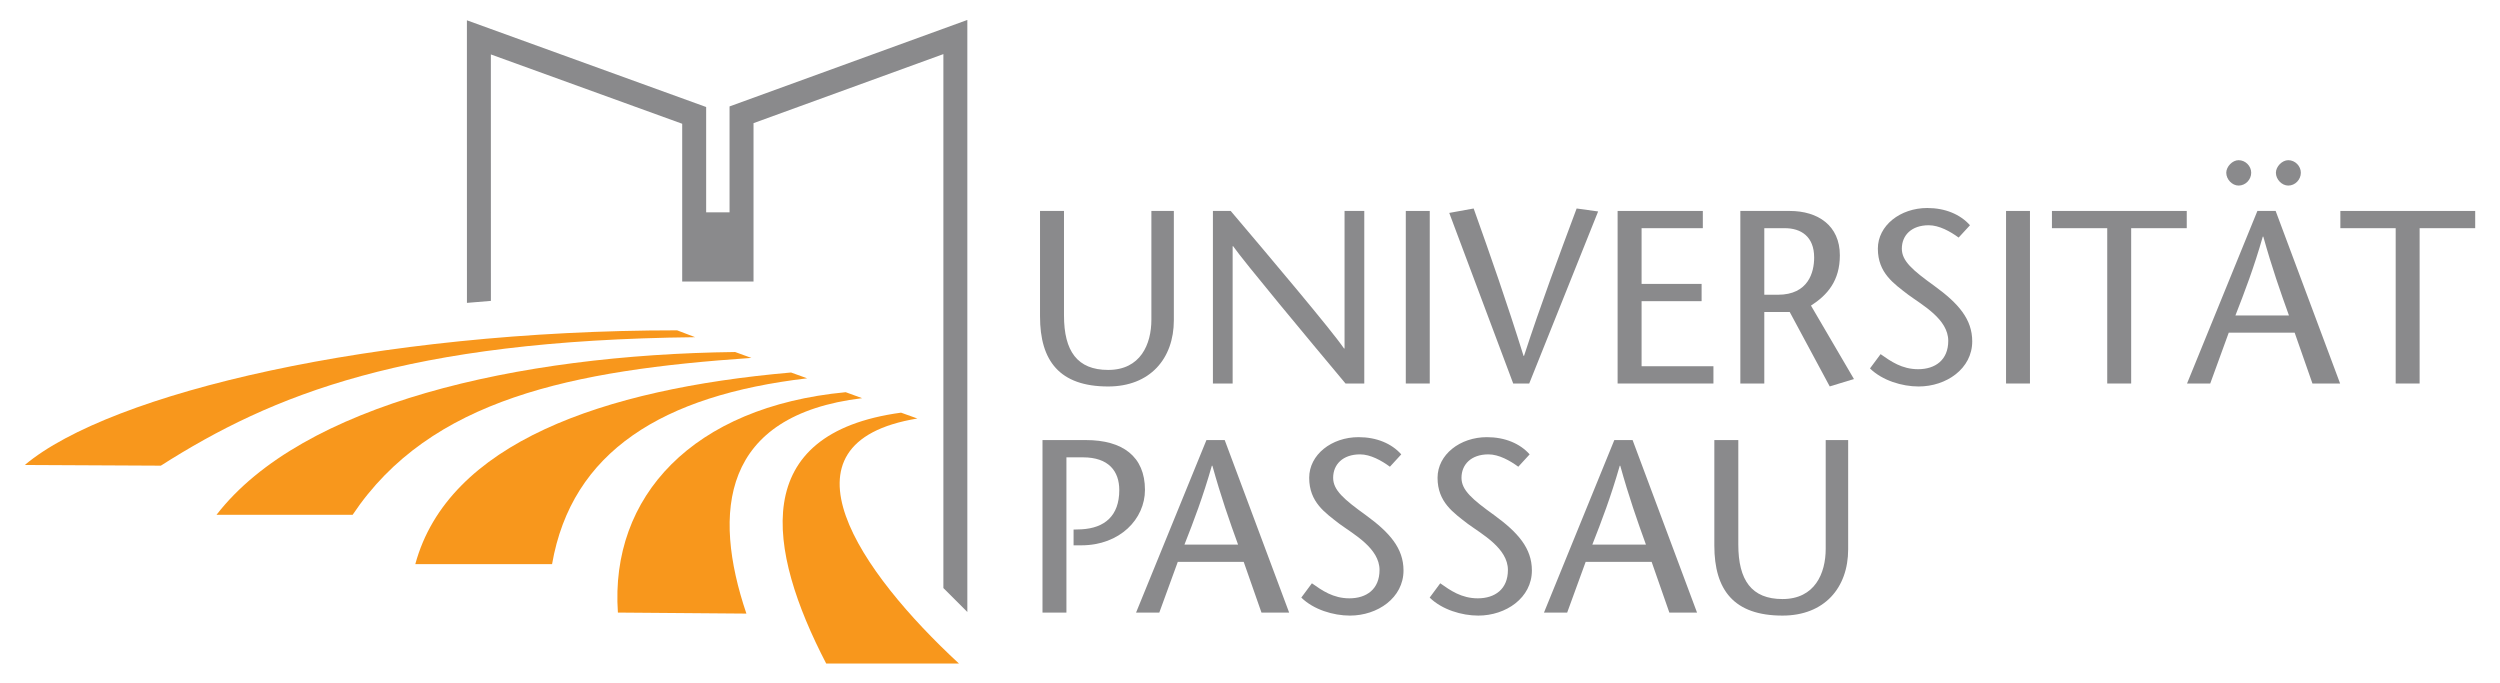 <svg width="139" height="38" viewBox="0 0 139 38" fill="none" xmlns="http://www.w3.org/2000/svg">
<g id="Uni_Passau-Logo logo">
<g id="layer1">
<g id="g3049">
<path id="path2922" d="M59.293 25.428H60.214C61.642 25.428 62.232 26.196 62.232 27.251C62.232 28.676 61.422 29.36 60.13 29.43L59.691 29.444V30.32H60.119C62.273 30.32 63.66 28.854 63.66 27.237C63.66 25.374 62.411 24.468 60.379 24.468H57.963V34.062H59.293V25.428Z" fill="#8A8A8C"/>
<path id="path2924" fill-rule="evenodd" clip-rule="evenodd" d="M67.078 24.468L63.164 34.062H64.456L65.485 31.239H69.15L70.139 34.062H71.677L68.094 24.468H67.078ZM65.856 30.279C66.379 28.951 66.886 27.621 67.379 25.893H67.408C67.888 27.621 68.354 28.951 68.836 30.279H65.856Z" fill="#8A8A8C"/>
<path id="path2926" d="M77.91 25.263C77.376 24.66 76.537 24.306 75.537 24.306C74.039 24.306 72.791 25.277 72.791 26.566C72.791 27.924 73.682 28.511 74.478 29.13C75.261 29.703 76.702 30.485 76.702 31.691C76.702 32.761 75.976 33.267 75.028 33.267C74.123 33.267 73.505 32.829 72.942 32.431L72.352 33.226C73.037 33.897 74.137 34.227 75.055 34.227C76.594 34.227 78.035 33.24 78.035 31.718C78.035 30.485 77.266 29.608 75.949 28.649C74.714 27.759 74.123 27.251 74.123 26.566C74.123 25.826 74.657 25.263 75.619 25.263C76.195 25.263 76.813 25.607 77.279 25.95L77.91 25.263Z" fill="#8A8A8C"/>
<path id="path2928" d="M85.048 25.263C84.514 24.66 83.675 24.306 82.673 24.306C81.177 24.306 79.928 25.277 79.928 26.566C79.928 27.924 80.82 28.511 81.616 29.13C82.399 29.703 83.84 30.485 83.84 31.691C83.84 32.761 83.114 33.267 82.166 33.267C81.259 33.267 80.641 32.829 80.078 32.431L79.49 33.226C80.175 33.897 81.275 34.227 82.193 34.227C83.731 34.227 85.173 33.24 85.173 31.718C85.173 30.485 84.403 29.608 83.087 28.649C81.849 27.759 81.259 27.251 81.259 26.566C81.259 25.826 81.795 25.263 82.756 25.263C83.333 25.263 83.951 25.607 84.417 25.95L85.048 25.263Z" fill="#8A8A8C"/>
<path id="path2930" fill-rule="evenodd" clip-rule="evenodd" d="M89.756 24.468L85.844 34.062H87.134L88.163 31.239H91.831L92.817 34.062H94.356L90.772 24.468H89.756ZM88.534 30.279C89.057 28.951 89.564 27.621 90.059 25.893H90.086C90.566 27.621 91.032 28.951 91.514 30.279H88.534Z" fill="#8A8A8C"/>
<path id="path2932" d="M95.317 24.468V30.335C95.317 32.802 96.403 34.227 99.106 34.227C101.428 34.227 102.758 32.691 102.758 30.539V24.468H101.509V30.512C101.509 31.882 100.905 33.307 99.106 33.307C97.392 33.307 96.65 32.266 96.65 30.279V24.468H95.317Z" fill="#8A8A8C"/>
<path id="path2934" d="M57.825 11.729V17.594C57.825 20.06 58.909 21.488 61.614 21.488C63.933 21.488 65.266 19.952 65.266 17.8V11.729H64.017V17.773C64.017 19.143 63.413 20.568 61.614 20.568C59.9 20.568 59.158 19.527 59.158 17.54V11.729H57.825Z" fill="#8A8A8C"/>
<path id="path2936" d="M75.854 11.729H74.757V19.376H74.727C74.082 18.416 70.542 14.223 68.427 11.729H67.438V21.323H68.535V13.69H68.564C69.141 14.525 72.723 18.827 74.811 21.323H75.854V11.729Z" fill="#8A8A8C"/>
<path id="path2938" d="M78.162 21.323H79.494V11.729H78.162V21.323Z" fill="#8A8A8C"/>
<path id="path2940" d="M85.025 21.323L88.856 11.757L87.661 11.592C86.686 14.209 85.697 16.84 84.736 19.787H84.709C83.79 16.84 82.87 14.209 81.935 11.592L80.578 11.838L84.134 21.323H85.025Z" fill="#8A8A8C"/>
<path id="path2942" d="M94.677 11.729H89.939V21.323H95.267V20.363H91.272V16.745H94.609V15.785H91.272V12.687H94.677V11.729Z" fill="#8A8A8C"/>
<path id="path2944" fill-rule="evenodd" clip-rule="evenodd" d="M98.095 12.687H99.236C100.127 12.687 100.867 13.141 100.867 14.32C100.867 15.128 100.552 16.388 98.851 16.388H98.095V12.687ZM96.763 21.323H98.095V17.348H99.509L101.733 21.485L103.079 21.074L100.69 16.991C101.609 16.402 102.296 15.607 102.296 14.195C102.296 12.538 101.075 11.729 99.509 11.729H96.763V21.323Z" fill="#8A8A8C"/>
<path id="path2946" d="M109.531 12.524C108.995 11.921 108.158 11.565 107.156 11.565C105.658 11.565 104.409 12.538 104.409 13.825C104.409 15.182 105.303 15.772 106.099 16.388C106.882 16.964 108.323 17.745 108.323 18.951C108.323 20.02 107.595 20.528 106.649 20.528C105.742 20.528 105.124 20.087 104.561 19.69L103.971 20.485C104.658 21.158 105.756 21.488 106.676 21.488C108.215 21.488 109.656 20.501 109.656 18.979C109.656 17.745 108.887 16.869 107.568 15.909C106.332 15.018 105.742 14.512 105.742 13.825C105.742 13.084 106.278 12.524 107.237 12.524C107.817 12.524 108.434 12.868 108.9 13.209L109.531 12.524Z" fill="#8A8A8C"/>
<path id="path2948" d="M111.536 21.323H112.866V11.729H111.536V21.323Z" fill="#8A8A8C"/>
<path id="path2950" d="M118.493 21.323V12.687H121.583V11.729H114.088V12.687H117.162V21.323H118.493Z" fill="#8A8A8C"/>
<path id="path2952" fill-rule="evenodd" clip-rule="evenodd" d="M124.465 8.906C124.124 8.906 123.78 9.263 123.78 9.604C123.78 9.975 124.11 10.318 124.465 10.318C124.85 10.318 125.167 9.988 125.167 9.604C125.167 9.234 124.85 8.906 124.465 8.906ZM127.228 8.906C126.884 8.906 126.54 9.263 126.54 9.604C126.54 9.975 126.87 10.318 127.228 10.318C127.61 10.318 127.927 9.988 127.927 9.604C127.927 9.234 127.61 8.906 127.228 8.906ZM125.511 11.729L121.599 21.323H122.889L123.918 18.497H127.583L128.572 21.323H130.11L126.526 11.729H125.511ZM124.289 17.54C124.809 16.21 125.318 14.88 125.812 13.154H125.839C126.321 14.88 126.787 16.21 127.266 17.54H124.289Z" fill="#8A8A8C"/>
<path id="path2954" d="M134.531 21.323V12.687H137.621V11.729H130.124V12.687H133.2V21.323H134.531Z" fill="#8A8A8C"/>
<path id="path2956" d="M25.962 16.84L25.96 1.129L39.262 5.95V11.804H40.563V5.917L53.784 1.109V34.026L52.452 32.695V3.008L41.896 6.847V15.654H37.93V6.881L27.292 3.026L27.294 16.729L25.962 16.84Z" fill="#8A8A8C"/>
<path id="path2958" d="M45.936 36.891H53.316C47.841 31.831 42.796 24.622 51.006 23.269L50.099 22.944C41.615 24.096 42.629 30.523 45.936 36.891Z" fill="#F8971C"/>
<path id="path2960" d="M12.039 28.622H19.607C23.917 22.174 31.826 20.58 41.776 19.9L40.873 19.572C28.724 19.719 16.797 22.472 12.039 28.622Z" fill="#F8971C"/>
<path id="path2962" d="M23.091 31.365H30.695C31.785 25.108 36.826 21.982 44.877 21.034L43.982 20.711C33.473 21.63 24.912 24.663 23.091 31.365Z" fill="#F8971C"/>
<path id="path2964" d="M34.355 34.059L41.5 34.116C39.581 28.45 40.124 23.082 47.934 22.138L47.02 21.806C38.518 22.614 33.907 27.605 34.355 34.059Z" fill="#F8971C"/>
<path id="path2966" d="M1.379 25.853C6.141 21.844 20.903 18.366 37.647 18.366L38.651 18.748C22.57 18.922 15.132 21.948 8.942 25.891L1.379 25.853Z" fill="#F8971C"/>
</g>
</g>
</g>
</svg>
